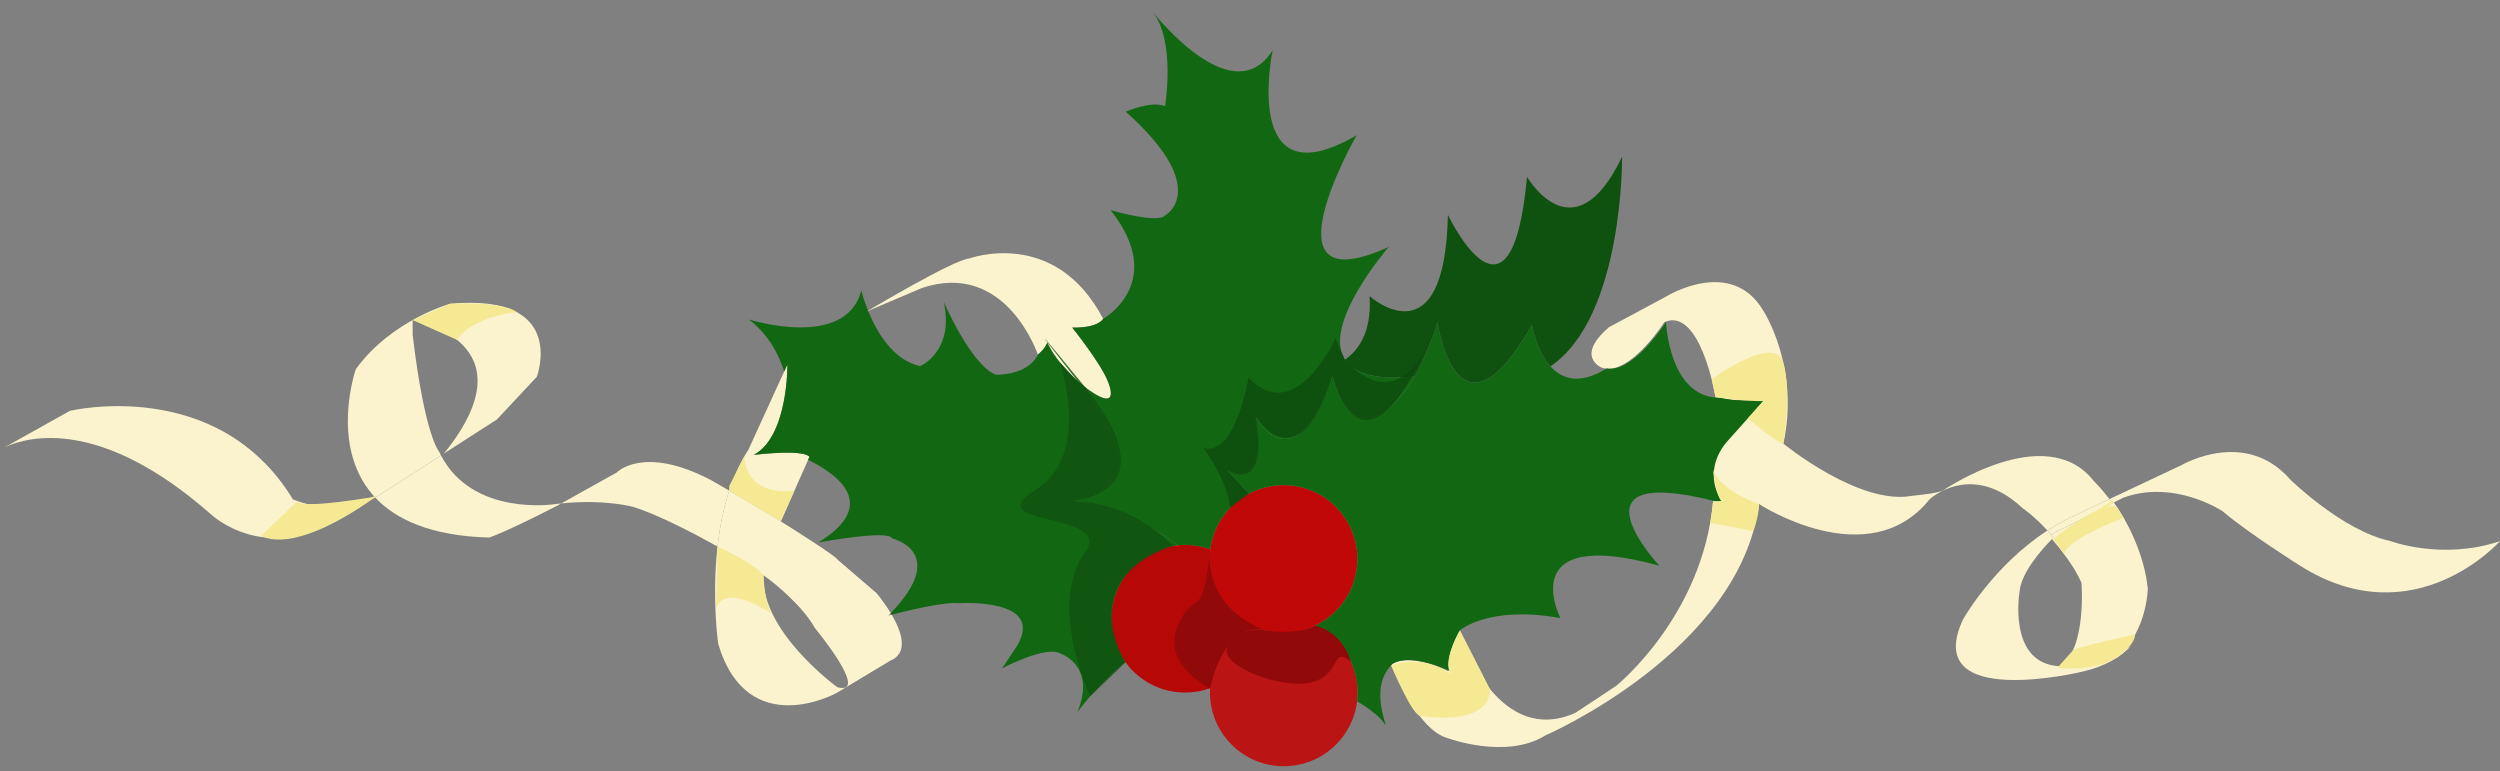 <?xml version="1.0" encoding="utf-8"?>
<!-- Generator: Adobe Illustrator 16.0.0, SVG Export Plug-In . SVG Version: 6.00 Build 0)  -->
<!DOCTYPE svg PUBLIC "-//W3C//DTD SVG 1.1//EN" "http://www.w3.org/Graphics/SVG/1.1/DTD/svg11.dtd">
<svg version="1.1" id="Calque_2" xmlns="http://www.w3.org/2000/svg" xmlns:xlink="http://www.w3.org/1999/xlink" x="0px" y="0px"
	 width="1252.644px" height="386.5px" viewBox="0 0 1252.644 386.5" enable-background="new 0 0 1252.644 386.5"
	 xml:space="preserve">
<rect x="0" y="0" width="1252.644" height="386.5" fill="#808080" stroke="none"/>
<line fill="none" x1="222.465" y1="227.216" x2="220.967" y2="228.189"/>
<line fill="none" x1="281.22" y1="252.244" x2="281.199" y2="252.254"/>
<path fill="none" d="M2.469,224.034c-0.01,0.011-0.029,0.011-0.039,0.021c-2.618,1.194-4.117,2.227-4.478,2.488
	c-0.029,0.02-0.049,0.029-0.059,0.04l-0.029,0.02"/>
<path fill="none" d="M359.527,273.836"/>
<path fill="none" d="M382.798,285.585"/>
<path fill="none" d="M434.97,155.772l-0.72,0.302c0.051-0.03,0.29-0.161,0.68-0.401C434.94,155.703,434.95,155.743,434.97,155.772z"
	/>
<path fill="none" d="M1032.254,333.803c-0.989,0.621-2.059,1.104-3.228,1.436"/>
<path fill="none" d="M1028.142,270.09c-0.381-0.458-0.752-0.909-1.112-1.348c0.249-0.251,0.52-0.491,0.788-0.721"/>
<g>
	<path fill="#FAF3CE" d="M-2.106,226.582c0.01-0.011,0.029-0.021,0.059-0.04l4.478-2.488c0.01-0.01,0.029-0.01,0.039-0.021"/>
	<path fill="#FAF3CE" d="M187.923,249.208l-3.707,1.927l-12.467,6.492c-37.954,26.736-66.001,0.116-66.001,0.116
		c-55.036-48.443-91.079-39.3-103.28-33.708l32.528-18.167c0,0,73.929-17.84,111.78,44.344c0,0,20.646,9.454,40.677-1.511h0.01
		C187.612,248.869,187.764,249.038,187.923,249.208z"/>
	<path fill="#FAF3CE" d="M268.968,188.795l-19.963,21.366l-26.54,17.056c45.502-56.31-15.718-66.852-15.718-66.852l0.014,7.369
		c6.09,51.24,13.352,58.727,13.352,58.727c0.271,0.59,0.563,1.169,0.854,1.729l-31.235,20.076l-1.809,0.942
		c-0.159-0.169-0.311-0.339-0.46-0.509h-0.01c-0.292-0.319-0.582-0.65-0.861-0.978c-21.476-25.023-8.301-62.766-8.301-62.766
		c17.957-24.702,47.272-32.753,47.272-32.753C284.893,146.757,268.968,188.795,268.968,188.795z"/>
	<path fill="#FAF3CE" d="M446.798,308.003c-1.069,0.271-1.689,0.441-1.689,0.441c0.418-0.42,0.828-0.841,1.216-1.251
		c-3.429-5.664-7.167-10.038-7.167-10.038l-19.37-16.625c-0.724-1.699-20.084-13.985-28.574-19.29
		c-2.153-1.347-3.604-2.244-3.875-2.404c-8.087-4.865-16.097-9.571-21.952-12.98c-2.914,8.855-4.709,18.127-5.762,27.04
		c-0.041,0.319-0.069,0.63-0.1,0.94c-0.069,0.53-0.118,1.06-0.177,1.59c-2.636,25.385,0.513,47.209,0.513,47.209
		c14.756,49.304,59.382,24.556,59.382,24.556l1.201-0.722l25.432-15.325C455.562,327.256,451.722,316.404,446.798,308.003z
		 M419.572,344.36c0,0-38.45-27.842-37.019-56.135c2.083,1.587,3.925,2.943,3.925,2.943s15.52,11.974,21.791,23.462
		C408.269,314.63,436.33,348.581,419.572,344.36z"/>
	<path fill="#FAF3CE" d="M405.618,228.844l-0.698,1.562l-13.706,30.835c-2.153-1.347-3.604-2.244-3.875-2.404
		c-8.087-4.865-16.097-9.571-21.952-12.98c2.398-7.284,5.544-14.29,9.643-20.587l17.883-39.112l1.623-3.543
		c0,0,0.484,35.95-16.841,45.32c0,0,10.848-1.399,19.159-1.094h0.01C400.886,226.994,404.305,227.537,405.618,228.844z"/>
	<path fill="#FAF3CE" d="M365.388,245.856c-2.914,8.855-4.709,18.127-5.762,27.04c-0.041,0.319-0.069,0.63-0.1,0.94
		c-13.032-7.218-30.388-16.188-42.115-19.796c0,0-13.877-4.046-36.192-1.796l27.831-15.52c0,0,13.307-14.022,47.337,3.917
		C356.389,240.641,359.952,242.685,365.388,245.856z"/>
	<path fill="#FAF3CE" d="M281.199,252.254l-2.118,1.184c-25.977,13.385-33.972,15.91-33.972,15.91
		c-29.26-0.809-46.855-9.068-57.186-20.14l1.809-0.942l31.235-20.076c15.975,30.762,56.943,24.43,56.943,24.43
		C279.03,252.477,280.13,252.356,281.199,252.254z"/>
	<path fill="#FAF3CE" d="M545.811,195.598c0,0-0.471-0.329-1.272-0.958c-3.745-2.893-14.812-12.064-19.77-22.965
		c0,0-0.985,2.962-4.66,5.938v0.01c-0.021,0.02-0.05,0.04-0.08,0.061c0,0-15.834-47.473-58.06-33.398l-27,11.486
		c-0.02-0.029-0.029-0.069-0.041-0.1c2.567-1.524,11.999-7.081,22.127-12.689c11.899-6.591,24.767-13.233,28.637-13.49
		c0,0,42.973-15.825,67.054,30.263c0,0-2.242,4.624-15.492,4.397c0,0,15.033,18.724,18.048,27.468
		C555.303,191.621,561.83,206.79,545.811,195.598z"/>
	<path fill="#FAF3CE" d="M1056.966,250.07l-15.596,7.357c-5.546,2.398-10.722,5.258-15.506,8.387
		c-6.884-7.539-12.499-11.249-12.499-11.249c-25.543-23.955-46.509-4.418-46.509-4.418c-30.683,38.304-85.495,2.4-85.495,2.4
		c-9.621,73.768-107.047,115.938-107.047,115.938c-19.729,12.284-48.998,1.336-48.998,1.336
		c-14.527-3.895-26.337-32.225-28.095-36.63c-0.14-0.37-0.221-0.57-0.221-0.57c2.418-1.395,5.347-1.898,8.396-1.854
		c9.57,0.113,20.36,5.554,20.36,5.554c-0.07-0.15-0.131-0.309-0.182-0.47c-2.481-7.115,5.146-20.039,5.146-20.039
		s0.101,0.32,0.292,0.9c2.513,7.364,21.01,57.013,58.281,40.497l20.476-13.536c0,0,43.439-34.826,48.588-92.585l3.5-0.007
		c0,0-10.274-13.731,2.198-29.253l19.372-21.674l0.09-0.11c0,0-3.989,0.537-9.1,0.586c-4.069,0.038-8.841-0.244-12.852-1.367
		c-0.01,0-0.03-0.01-0.04-0.01c-0.01,0-0.01,0-0.01,0c-0.701-0.199-1.362-0.417-2.002-0.667c0,0-7.579-44.986-25.565-37.205
		c0,0-14.64,22.976-27.64,23.389c0,0,0,0-0.01,0c-0.51,0.021-1.01,0.001-1.51-0.058c-0.22-0.02-0.43-0.05-0.65-0.089
		c-0.56-0.099-1.11-0.238-1.65-0.438c0,0-13.51-5.476,3.715-20.256l28.973-15.551c0,0,32.215-19.807,48.263,7.166
		c0,0,18.549,28.216,10.117,66.731c0,0,38.055,31.183,64.546,26.137c0,0,11.499-1.02,15.245-2.527c0,0,51.688-35.591,75.742-4.883
		C1049.091,241.003,1052.527,244.288,1056.966,250.07z"/>
	<path fill="#FAF3CE" d="M1252.644,271.145c0,0-42.914,48.325-99.978,12.426c0,0-26.529-16.703-39.049-27.432
		c0,0-24.278-16.207-50.012-6.662l-4.446,2.288l-0.659,0.341c-0.521-0.708-1.032-1.388-1.534-2.037l36.36-17.145
		c0,0,31.718-18.556,54.264,7.405c0,0,26.295,25.703,49.804,30.662C1197.394,270.993,1223.412,280.946,1252.644,271.145z"/>
	<path fill="#FAF3CE" d="M1067.238,324.211c-4.951,5.118-12.453,9.642-23.729,12.302c0,0-80.966,19.643-60.046-25.895
		c0,0,14.833-26.836,42.401-44.804c0.642,0.698,1.292,1.437,1.953,2.207c0.361,0.418,0.732,0.849,1.093,1.288
		c-0.25,0.25-0.509,0.511-0.769,0.781c-6.078,6.251-15.39,17.197-16.204,26.229c0,0-6.058,35.08,18.786,37.396
		c0.5,0.049,1,0.078,1.53,0.088c3.67,0.152,7.97-0.395,12.997-1.794l19.728-6.994L1067.238,324.211z"/>
	<path fill="#FAF3CE" d="M1058.5,252.106l-25.117,12.924c0,0-3.048,0.876-5.565,2.99c-0.661-0.77-1.312-1.508-1.953-2.207
		c4.784-3.129,9.96-5.989,15.506-8.387l15.596-7.357C1057.468,250.718,1057.98,251.398,1058.5,252.106z"/>
	<path fill="#FAF3CE" d="M1076.186,294.956c0,0-0.26,17.351-11.207,30.06l-19.728,6.994c-5.027,1.399-9.327,1.946-12.997,1.794
		c13.355-8.444,10.677-41.789,10.677-41.789c-3.775-8.644-10.049-16.232-14.789-21.924c0.26-0.271,0.519-0.531,0.769-0.781
		c-0.36-0.439-0.731-0.869-1.093-1.288c2.518-2.114,5.565-2.99,5.565-2.99l25.117-12.924l0.659-0.341
		C1066.067,261.494,1074.335,277.479,1076.186,294.956z"/>
</g>
<path fill="none" d="M1064.979,325.015c-0.47,0.561-0.979,1.122-1.507,1.663"/>
<path fill="#B70808" d="M627.328,313.526c-11.88,5.67-20.249,17.484-21.004,31.327c-3.888,1.386-8.077,2.153-12.437,2.16
	c-10.43,0.02-19.858-4.274-26.609-11.212c-0.01-0.01-0.01-0.021-0.02-0.021c-1.202-1.237-2.315-2.565-3.328-3.964
	c-4.46-6.093-7.093-13.608-7.108-21.738c-0.034-19.16,14.509-34.945,33.175-36.868c1.23-0.132,2.49-0.195,3.76-0.196
	c4.459-0.008,8.741,0.774,12.704,2.208c-0.217,1.601-0.324,3.241-0.321,4.911C606.166,294.882,614.818,307.607,627.328,313.526z"/>
<path opacity="0.9" fill="#C10808" d="M680.256,346.862c0.003,1.53-0.085,3.021-0.271,4.501v0.01
	c-2.188,18.314-17.764,32.521-36.663,32.555c-20.439,0.035-37.029-16.494-37.064-36.936c-0.001-0.72,0.017-1.43,0.066-2.139
	c0.755-13.843,9.125-25.657,21.004-31.327c4.814,2.281,10.196,3.551,15.876,3.541c5.681-0.01,11.059-1.299,15.864-3.598
	C671.568,319.386,680.23,332.112,680.256,346.862z"/>
<path fill="#126812" d="M556.822,310.079c0.015,8.13,2.647,15.646,7.108,21.738c-9.24,5.586-23.577,24.291-24.106,24.972
	c9.609-23.327-8.392-29.295-8.392-29.295c-7.237-4.268-28.739,7.081-29.308,7.372l7.302-11.003
	c14.957-24.687-29.369-21.609-29.369-21.609c-7.071-0.837-27.271,4.198-33.259,5.75c-0.161-0.271-0.322-0.541-0.473-0.81
	c29.606-30.792,0.616-37.421,0.616-37.421c-1.639-4.537-36.937,2.065-36.937,2.065c30.178-18.543,10.871-33.559-5.084-41.431
	l0.698-1.562c-1.313-1.307-4.732-1.851-8.753-2.004h-0.01c-8.312-0.305-19.159,1.094-19.159,1.094
	c17.325-9.37,16.841-45.32,16.841-45.32l-1.623,3.543c-2.314-7.446-7.042-17.838-17.666-26.089c0,0,48.695,15.445,56.304-14.568
	c0,0,1.028,4.378,3.377,10.173c-0.39,0.24-0.629,0.371-0.68,0.401l0.72-0.302c4.118,10.134,12.252,24.528,25.99,27.676
	c0,0,17.307-6.961,11.953-32.132c0.421,0.969,13.896,31.826,26.053,36.404c0,0,15.901,0.663,21.144-10.097v-0.01
	c3.675-2.977,4.66-5.938,4.66-5.938c4.958,10.901,16.025,20.072,19.77,22.965c4.966,8.572,11.836,20.81,14.488,27.305
	c4.349,10.662,2.045,25.996-19.95,28.705c0,0,34.605,8.859,50.919,22.561C571.331,275.133,556.788,290.919,556.822,310.079z"/>
<path fill="none" d="M472.913,151.316c-0.01-0.01-0.01-0.02-0.01-0.02"/>
<path fill="none" d="M539.824,356.789c-0.01,0.011-0.01,0.021-0.01,0.021"/>
<path fill="none" d="M502.124,334.866c-0.01,0.01-0.01,0.01-0.01,0.01"/>
<path fill="#126812" d="M708.978,188.671c0,0.01,0,0.01-0.01,0.02c-0.02,0.041-0.04,0.08-0.07,0.121
	c-0.039,0.08-0.08,0.15-0.129,0.22c-2.583,4.225-28.093,44.27-41.142-0.608c0,0-17.222,55.67-39.286,19.089
	c0.262,1.02,9.395,36.503-13.29,28.333l10.78,11.511c-10.36,5.489-17.793,15.752-19.371,27.864
	c-3.962-1.434-8.244-2.215-12.704-2.208c-1.271,0.001-2.53,0.064-3.76,0.196c-16.314-13.701-50.919-22.561-50.919-22.561
	c21.995-2.708,24.298-18.042,19.95-28.705c-2.652-6.496-9.522-18.733-14.488-27.305c0.801,0.628,1.272,0.958,1.272,0.958
	c16.02,11.192,9.493-3.977,9.493-3.977c-3.015-8.744-18.048-27.468-18.048-27.468c13.25,0.227,15.492-4.397,15.492-4.397
	s32.418-18.188,3.714-54.467c0,0,23.703,6.959,27.365,2.623c0,0,23.638-13.042-19.761-51.966c0,0,12.99-5.693,19.665-2.705
	c0,0,5.523-32.209-6.163-47.329c3.478,4.374,40.788,50.068,60.114,19.235c0,0-16.176,76.698,42.084,42.596
	c0,0-49.198,85.747,16.089,55.971c0,0-33.583,38.59-21.99,56.52C678.135,186.825,688.533,190.626,708.978,188.671z"/>
<path fill="none" d="M577.567,5.912c-0.041-0.05-0.07-0.09-0.11-0.139"/>
<path fill="none" d="M628.341,207.513c0-0.011-0.01-0.01-0.01-0.02"/>
<path fill="none" d="M577.567,5.912c-0.041-0.05-0.07-0.09-0.11-0.139c-0.07-0.081-0.11-0.142-0.13-0.171
	c-0.01-0.01-0.01-0.01-0.02-0.02"/>
<path fill="#C10808" d="M680.138,280.002c0.026,14.75-8.591,27.505-21.07,33.467c-4.806,2.299-10.184,3.588-15.864,3.598
	c-5.68,0.01-11.062-1.26-15.876-3.541c-12.51-5.919-21.162-18.644-21.188-33.393c-0.002-1.67,0.104-3.31,0.321-4.911
	c1.578-12.112,9.011-22.375,19.371-27.864c5.146-2.729,11.013-4.279,17.242-4.29C663.504,243.031,680.103,259.563,680.138,280.002z"
	/>
<path fill="none" d="M707.304,191.494c0,0,0.528-0.761,1.465-2.462"/>
<path fill="#126812" d="M864.857,221.827c-12.473,15.522-2.198,29.255-2.198,29.255l-3.5,0.006
	c-75.954-19.196-27.693,32.378-27.693,32.378c-73.366-20.201-49.624,26.217-49.624,26.217c-36.012-6.477-50.319,6.129-50.319,6.129
	s-7.976,13.514-4.964,20.509c0,0-18.767-9.468-28.757-3.7c-13.397,12.604-0.187,35.751-4.528,29.419
	c-2.516-3.656-8.604-7.815-13.288-10.667v-0.01c0.187-1.48,0.274-2.971,0.271-4.501c-0.026-14.75-8.688-27.476-21.188-33.393
	c12.479-5.962,21.097-18.717,21.07-33.467c-0.035-20.44-16.634-36.972-37.064-36.935c-6.229,0.011-12.097,1.562-17.242,4.29
	l-10.78-11.511c22.685,8.17,13.552-27.313,13.29-28.333c22.064,36.581,39.286-19.089,39.286-19.089
	c13.049,44.877,38.559,4.833,41.142,0.608c0.049-0.07,0.09-0.14,0.129-0.22c0.03-0.041,0.051-0.08,0.07-0.121
	c0.01-0.01,0.01-0.01,0.01-0.02c2.203-3.994,6.368-12.532,11.272-27.34c0,0,9.788,67.233,47.333,1.536
	c0,0,2.093,12.767,9.276,20.694c5.681,6.269,14.546,9.514,28.082,1.06c13.474,2.387,29.809-23.242,29.809-23.242
	s1.599,38.678,27.567,37.872c0,0,0,0,0.01,0c9.054,2.544,21.991,0.792,21.991,0.792L864.857,221.827z"/>
<path fill="none" d="M865.817,198.916c-1.21,0.191-2.38,0.294-3.489,0.336"/>
<path fill="#0F510F" d="M776.86,183.562c-7.184-7.928-9.276-20.694-9.276-20.694c-37.545,65.697-47.333-1.536-47.333-1.536
	c-4.904,14.808-9.069,23.346-11.272,27.34c-20.445,1.955-30.843-1.846-35.114-8.438c6.292-4.271,13.557-13.254,12.363-31.842
	c0,0,37.729,33.604,39.259-40.739c0,0,31.788,66.944,39.637-19.069c0,0,23.401,40.629,47.652-10.084
	C812.775,78.498,813.515,158.777,776.86,183.562z"/>
<path opacity="0.7" fill="#0D470D" d="M625.832,247.357l-10.78-11.511c0,0,21.332,12.525,14.063-27.089
	c0,0,21.356,34.392,38.513-20.333c0,0,15.533,64.334,52.623-27.092c0,0-15.331,52.361-46.387,18.901l-4.683-10.84
	c0,0-19.921,44.785-43.632,19.785c0,0-6.265,39.635-22.605,35.331c0,0,12.308,16.188,13.36,30.082"/>
<path opacity="0.8" fill="#0F510F" d="M587.403,273.581L587.403,273.581c0,0-17.58-21.485-49.995-22.527
	c0,0,50.238-3.007,6.147-57.187c-44.092-54.18-1.329,0.002-1.329,0.002l-11.43-12.619c0,0,16.822,46.217-12.146,64.336
	c-28.969,18.119,37.686,10.811,25.72,30.26c0,0-20.477,21.02,1.872,73.037l17.688-17.066
	C563.93,331.817,537.804,291.049,587.403,273.581z"/>
<path fill="#0F510F" d="M720.25,161.332"/>
<path fill="#F6E994" d="M358.762,304.924l0.765-31.088c0,0,18.836,8.406,23.026,14.389c0,0,0.75,17.662,4.65,19.652
	C387.203,307.877,363.405,291.249,358.762,304.924z"/>
<path fill="#F6E994" d="M372.846,228.865l-7.462,14.69l0.004,2.3l25.827,15.385l6.863-15.442
	C398.078,245.798,375.101,250.16,372.846,228.865z"/>
<path fill="#F6E994" d="M857.633,190l1.935,9.092c0,0,16.215,2.148,23.941,1.857c0,0-6.289,7.039-7.709,8.629
	c0,0,13.705,11.996,17.758,12.699c0,0,4.314-26.478-0.072-40.829C889.099,167.096,857.633,190,857.633,190z"/>
<path fill="#F6E994" d="M881.362,252.548c0,0-19.384-6.512-23.068-17.172c0,0,2.034,14.421,4.365,15.705l-4.337,0.583
	c0,0-0.706,6.644-1.415,10.296l21.647,4.113C878.554,266.073,881.41,258.427,881.362,252.548z"/>
<path fill="#F6E994" d="M731.522,315.812c0,0-0.217,0.373-0.567,1.027c-1.954,3.648-8.058,16.027-3.81,21.108
	c0,0-12.635-10.563-30.142-4.524c0,0,9.915,23.502,14.215,25.189c0,0,35.39,6.232,35.314-13.401"/>
<path fill="#F6E994" d="M1030.93,334.521c0,0,17.136,2.609,29.979-5.124c0,0,8.47-5.679,8.981-11.537c0,0-30.533,6.601-31.248,8.032
	"/>
<path fill="#F6E994" d="M1028.142,270.09l31.018-18.324c0,0-0.441-0.609-0.661-0.909"/>
<path fill="#F6E994" d="M1028.912,270.088c0,0,22.616-18.758,31.672-16.254l3.525,5.69c0,0-28.696,10.396-29.891,18.137
	L1028.912,270.088z"/>
<path fill="#F6E994" d="M148.778,251.207l-17.748,17.181c0,0,14.145,11.214,57.563-19.671
	C188.593,248.716,151.463,255.399,148.778,251.207z"/>
<path fill="#F6E994" d="M206.747,160.365l18.816-8.163c0,0,26.334-1.423,33.324,4.181c0,0-22.358,2.063-29.85,13.924
	L206.747,160.365z"/>
<path fill="#910909" d="M606.46,275.222c0,0-5.014,27.865,27.494,40.681c0,0-19.196-7.039-27.631,28.95
	c0,0-24.589-11.845-16.255-31.262C598.402,294.172,602.282,313.453,606.46,275.222z"/>
<path fill="#910909" d="M659.068,313.469c0,0-8.261,4.864-25.113,2.434c0,0-13.158-2.485-18.749,7.845
	c-5.591,10.33,30.553,22.896,43.911,17.596s8.076-17.278,17.72-9.969C676.836,331.375,673.039,316.848,659.068,313.469z"/>
</svg>
